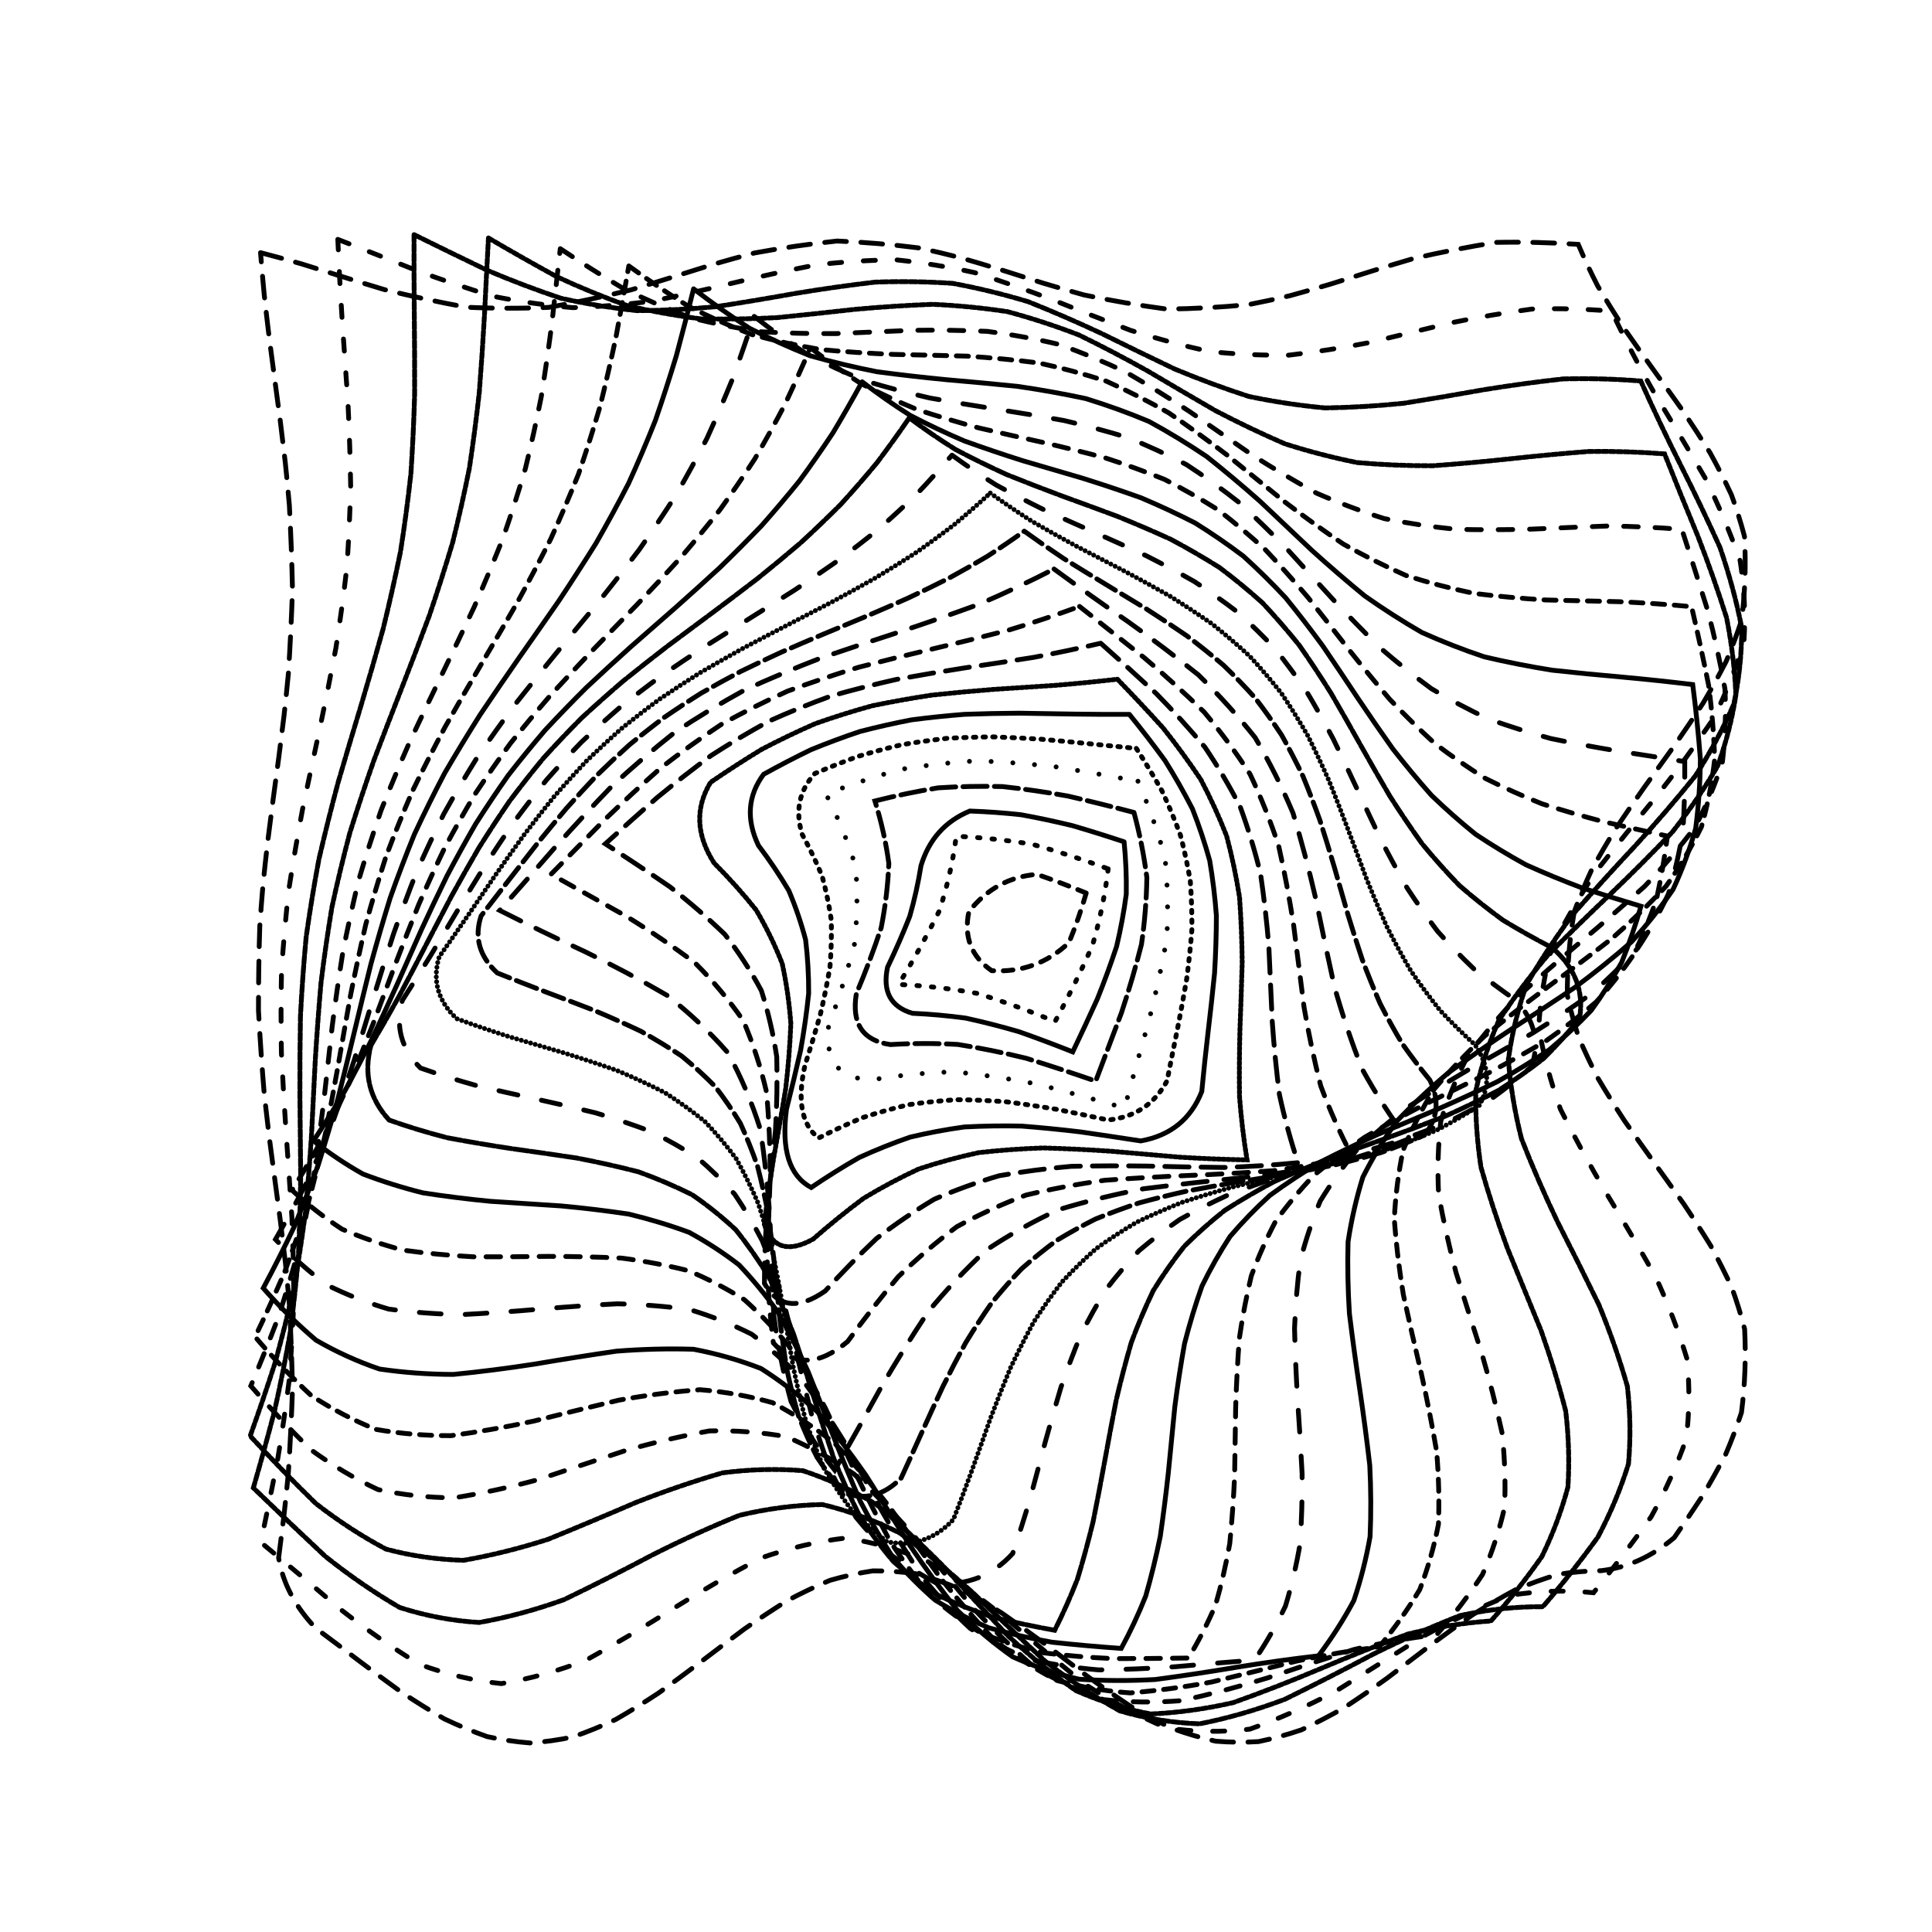 <svg xmlns="http://www.w3.org/2000/svg" viewBox="0 0 800 800"><defs><linearGradient x1="50%" y1="0%" x2="50%" y2="100%" id="a"><stop stop-color="hsl(162, 100%, 58%)" offset="0%"/><stop stop-color="hsl(270, 73%, 53%)" offset="100%"/></linearGradient></defs><g stroke-width="2" stroke="url(#a)" fill="none" stroke-linecap="round"><path d="M107.88 104.62q8.53 2.21 17.05 4.67 8.53 2.63 17.06 5.34 8.52 2.69 17.05 5.25 17.05 4.22 34.1 7.34 17.05.79 34.1.06 17.05-3.08 34.1-7.27 8.53-2.56 17.05-5.24 8.53-2.71 17.05-5.34 8.53-2.48 17.06-4.7 17.05-3.14 34.1-4.93 17.05.71 34.1 2.89 8.53 1.85 17.05 4.04 8.53 2.46 17.05 5.08 8.53 2.71 17.05 5.4 8.53 2.57 17.05 4.93 17.06 3.55 34.11 5.84 17.05-.19 34.1-1.87 8.52-1.65 17.05-3.67 8.53-2.33 17.05-4.88 8.53-2.68 17.05-5.38 8.53-2.65 17.05-5.13 17.05-3.93 34.11-6.68 17.05-.35 34.1.82 3.65 8.64 8.09 17.28 5.11 8.64 10.74 17.27 6.01 8.64 12.23 17.28 6.25 8.63 12.38 17.27 5.82 8.64 11.18 17.27 4.76 8.64 8.78 17.28 3.18 8.64 5.43 17.27.96 17.28-1.15 34.55-2.79 8.64-6.46 17.27-4.45 8.64-9.57 17.28-5.64 8.64-11.66 17.27-6.21 8.64-12.47 17.28-6.12 8.63-11.93 17.27-5.36 8.64-10.1 17.27-4.01 8.64-7.17 17.28-2.95 17.27-2.84 34.55 1.84 8.63 4.64 17.27 3.68 8.64 8.15 17.27 5.13 8.64 10.78 17.28 6.02 8.63 12.24 17.27 6.25 8.64 12.37 17.28 5.81 8.63 11.15 17.27 4.73 8.64 8.73 17.27 3.14 8.64 5.35 17.28.89 17.27-1.3 34.55-2.82 8.63-6.52 17.27-4.48 8.64-9.62 17.27-5.66 8.64-11.69 17.28-13.78 11.75-30.21 13.69-8.88.11-17.75 1.51-8.87 2.62-17.74 6.38-8.87 4.76-17.74 10.34-8.88 6.22-17.75 12.83-8.87 6.78-17.74 13.48-8.87 6.38-17.74 12.2-8.88 5.07-17.75 9.19-8.87 3.03-17.74 4.85-8.87.56-17.74-.17-8.88-2-17.75-5.18-8.87-4.25-17.74-9.43-8.87-5.92-17.74-12.35-8.88-6.73-17.75-13.5-8.87-6.57-17.74-12.71-8.87-5.49-17.75-10.12-8.87-3.61-17.74-6.07-8.87-1.23-17.74-1.17-8.87 1.34-17.75 3.92-8.87 3.71-17.74 8.43-8.87 5.56-17.74 11.75-8.87 6.6-17.75 13.38-8.87 6.71-17.74 13.1-8.87 5.86-17.74 10.96-8.87 4.16-17.75 7.23-8.87 1.88-17.74 2.49-8.87-.68-17.74-2.62-8.88-3.13-17.75-7.35-8.87-5.14-17.74-11.03-8.87-6.42-17.74-13.13-8.88-6.78-17.75-13.37-12.72-13.28-15.39-29.11 1.13-8.72 2.2-17.44.96-8.71 1.81-17.43 1.13-17.44 1.73-34.87-.35-17.44-1.27-34.87-.75-8.72-1.64-17.44-1.01-8.71-2.1-17.43-1.15-8.72-2.33-17.44-1.17-8.71-2.3-17.43-1.06-8.72-2.03-17.44-1.45-17.43-2.41-34.87-.02-17.43.54-34.87.59-8.71 1.35-17.43.89-8.72 1.9-17.44 1.09-8.71 2.24-17.43 1.18-8.72 2.35-17.44 1.13-8.71 2.19-17.43.97-8.72 1.81-17.44 1.12-17.43 1.7-34.87-.37-17.43-1.29-34.87-.76-8.71-1.66-17.43-1.01-8.72-2.1-17.44-1.15-8.71-2.33-17.43-1.17-8.72-2.3-17.44-1.06-8.71-2.02-17.43-.84-8.72-1.53-17.44" stroke-dasharray="9 6" opacity=".19"/><path d="M139.872 99.116q16.1 6.25 32.193 12.73 16.127 6 32.333 10.884 16.31 3.268 32.764 4.66 16.589-.542 33.297-2.76 16.796-3.476 33.627-7.58 16.837-4.044 33.62-7.33 16.69-1.95 33.244-2.143 16.429 1.731 32.726 5.329 16.188 5.133 32.306 11.274 16.083 6.489 32.2 12.62 16.19 5.133 32.486 8.73 16.43 1.732 32.984 1.538 16.689-1.95 33.472-5.235 16.837-4.044 33.668-8.148 16.796-3.476 33.505-5.704 16.588-.533 33.041.86 8.08 17.172 17.997 34.464 10.614 17.35 20.749 34.667 8.52 17.203 14.465 34.225 2.634 16.787 1.587 33.314-4.738 16.267-12.808 32.298-10.713 15.845-23.111 31.57-12.958 15.686-25.276 31.408-10.573 15.854-18.453 31.899-4.509 16.283-5.316 32.827 2.873 16.804 8.998 33.838 8.66 17.213 18.864 34.535 10.604 17.35 20.43 34.645 7.931 17.152 13.079 34.116 1.706 16.722-.319 33.18-5.645 16.203-14.483 32.18-11.261 15.806-23.91 31.514-17.168-1.754-34.664 1.11-17.782 6.935-35.777 16.872-18.101 11.443-36.193 22.746-17.953 9.489-35.688 15.755-17.438 2.047-34.548-.545-16.794-7.061-33.328-17.813-16.362-13.175-32.665-27.198-16.351-13.185-32.886-23.927-16.794-7.06-33.903-9.662-17.438 2.046-35.173 8.312-17.963 9.488-36.054 20.782-18.092 11.454-36.086 21.38-17.783 6.935-35.279 9.81-17.169-1.755-34.018-8.037-16.575-10.163-32.96-23.01-16.295-13.992-32.638-27.447 3.564-16.68 6.839-33.381 2.786-16.736 4.903-33.518 1.36-16.836 1.961-33.726-.117-16.94-.813-33.911-1.084-17.01-2.328-34.029-1.164-17.014-2.01-34.006-.325-16.955.037-33.862 1.11-16.853 2.987-33.643 2.587-16.75 5.722-33.46 3.494-16.685 7.128-33.36 3.514-16.684 6.679-33.393 2.626-16.747 4.554-33.532 1.16-16.85 1.562-33.754-.277-16.952-1.092-33.942-1.154-17.013-2.398-34.033-1.105-17-1.83-33.983" stroke-dasharray="5 9" opacity=".25"/><path d="M171.447 97.16q15.082 7.453 30.19 14.719 15.223 6.464 30.641 11.622 15.648 3.474 31.552 5.136 16.152-.081 32.523-1.635 16.501-2.546 33.063-5.518 16.53-2.744 32.953-4.664 16.222-.576 32.206.522 15.726 2.919 31.213 7.592 15.275 6.097 30.409 13.185 15.08 7.464 30.207 14.672 15.238 6.354 30.67 11.353 15.671 3.295 31.612 4.77 16.176-.248 32.555-1.933 16.512-2.615 33.085-5.595 16.522-2.684 32.918-4.488 16.2-.417 32.167.87 7.619 17.121 16.298 34.392 8.708 17.276 16.456 34.415 5.837 16.868 9.04 33.362.045 16.045-3.267 31.624-6.569 15.107-15.999 29.808-11.627 14.388-24.572 28.59-13.271 14.155-25.85 28.408-10.924 14.489-19.395 29.335-5.43 15.269-7.534 31.01 1.214 16.211 5.437 32.85 6.62 16.979 14.823 34.182 8.815 17.301 17.227 34.535 7.015 17.035 11.783 33.75 1.867 16.305.456 32.144-4.766 15.363-12.652 30.282-10.48 14.562-22.801 28.852-16.879-.134-34.328 3.682-17.902 7.003-36.086 16.057-18.285 9.706-36.457 18.61-17.852 6.718-35.245 10.137-16.827-.57-33.045-5.358-15.673-8.699-30.899-20.547-14.935-13.826-29.796-28.238-14.989-13.521-30.285-24.803-15.781-7.937-32.133-11.854-16.939.292-34.44 4.473-17.94 7.271-36.143 16.464-18.285 9.696-36.423 18.433-17.82 6.43-35.159 9.463-16.755-1.005-32.924-6.21-15.62-9.065-30.8-21.169-14.927-13.957-29.791-28.349 4.585-15.863 8.754-31.785 3.575-16.006 6.446-32.102 2.11-16.215 3.478-32.535.714-16.412.923-32.897-.12-16.52-.326-33.064-.058-16.522.23-32.995.843-16.394 2.357-32.683 2.268-16.192 5.29-32.277 3.713-15.987 7.981-31.895 4.635-15.856 9.437-31.678 4.723-15.843 9.15-31.729 3.922-15.957 7.21-32.004 2.534-16.144 4.318-32.405 1.07-16.362 1.537-32.81.04-16.508-.138-33.037-.177-16.539-.107-33.043" stroke-dasharray="3 1" opacity=".21"/><path d="M202.256 98.542q14.048 8.264 28.202 15.988 14.386 6.69 29.079 11.952 15.04 3.598 30.45 5.516 15.743.374 31.738-.477 16.169-1.611 32.374-3.44 16.14-1.474 32.09-2.068 15.657.723 30.983 3.033 14.96 4.02 29.563 9.652 14.325 6.973 28.449 14.885 14.027 8.31 28.1 16.457 14.225 7.442 28.694 13.7 14.804 4.744 29.961 7.794 15.524 1.39 31.361 1.324 16.06-1.154 32.258-2.902 16.203-1.767 32.284-3.019 15.866-.203 31.428 1.011 6.714 17.03 13.812 34.131 6.597 17.004 11.864 33.723 3.214 16.277 3.84 31.989-2.311 15.091-7.613 29.54-8.125 13.833-18.658 27.158-12.302 12.946-25.61 25.665-13.445 12.7-26.158 25.558-11.178 13.187-20.125 26.843-6.25 14.245-9.528 29.128-.294 15.514 2.138 31.624 4.68 16.593 10.937 33.513 7.027 17.097 13.966 34.175 5.971 16.87 10.204 33.355 1.865 15.988.914 31.372-3.931 14.733-10.807 28.843-9.496 13.549-21.075 26.65-16.819 1.113-34.306 5.387-17.982 6.58-36.219 14.345-18.222 7.696-36.16 14.071-17.422 3.971-34.15 4.705-15.93-2.97-31.058-9.687-14.4-10.098-28.239-22.817-13.497-14.303-26.918-28.968-13.615-13.755-27.673-25.447-14.701-8.7-30.173-13.813-16.284-1.329-33.33.892-17.672 5.134-35.766 12.233-18.26 7.872-36.418 15.274-17.796 5.711-35.008 8.704-16.475-.439-32.142-4.642-14.88-7.87-29.076-18.917-13.702-13.354-27.143-27.92 5.38-15.006 10.252-30.12 4.22-15.264 7.722-30.672 2.762-15.577 4.838-31.292 1.481-15.852 2.54-31.785.815-15.985 1.612-31.984.99-15.948 2.364-31.823 1.929-15.746 4.533-31.347 3.339-15.454 7.409-30.74 4.737-15.153 10.02-30.179 5.666-14.954 11.505-29.86 5.81-14.912 11.38-29.887 5.125-15.06 9.657-30.257 3.836-15.336 6.94-30.84 2.369-15.651 4.102-31.44 1.237-15.904 2.14-31.87.777-16.004 1.65-31.977" stroke-dasharray="2 1" opacity=".74"/><path d="M231.99 102.973q13.04 8.714 26.327 16.614 13.621 6.706 27.663 11.962 14.499 3.68 29.437 5.844 15.317.857 30.917.734 15.754-.651 31.522-1.35 15.634-.239 31.013.438 15.002 1.942 29.57 5.383 14.114 5.006 27.797 11.501 13.324 7.734 26.392 16.351 12.948 9.031 25.919 17.985 13.147 8.38 26.574 15.758 13.817 6.034 28.073 10.55 14.713 2.942 29.84 4.452 15.467.338 31.157-.092 15.779-.738 31.502-1.284 15.532.15 30.737 1.39 5.42 16.792 10.678 33.537 4.352 16.493 7.15 32.525.714 15.429-1.04 30.142-4.386 13.95-11.404 27.138-9.4 12.498-20.768 24.425-12.784 11.528-26.285 22.837-13.491 11.312-26.243 22.838-11.32 11.941-20.663 24.456-6.94 13.21-11.26 27.18-1.69 14.742-.908 30.19 2.847 16.046 7.24 32.54 5.266 16.748 10.687 33.54 4.835 16.622 8.38 32.881 1.665 15.704 1.015 30.738-3.243 14.281-9.137 27.795-8.41 12.784-18.992 24.94-16.824 1.902-34.337 6.145-17.924 5.697-35.985 11.833-17.86 5.475-35.253 9.306-16.657 1.326-32.421-.43-14.805-5.103-28.654-13.468-13.03-11.23-25.429-24.6-12.05-14.61-24.042-29.381-12.26-13.881-25.058-25.877-13.575-9.348-28.061-15.513-15.47-2.807-31.857-2.412-17.175 3.113-34.925 8.173-18.021 6.032-36.03 11.986-17.667 4.812-34.74 7.538-16.251-.076-31.568-3.41-14.337-6.685-27.78-16.483-12.694-12.352-24.885-26.441 5.98-14.134 11.387-28.445 4.725-14.508 8.748-29.22 3.332-14.911 6.04-30.004 2.208-15.238 4.08-30.572 1.706-15.373 3.453-30.744 1.977-15.304 4.378-30.486 2.947-15.023 6.548-29.857 4.312-14.628 9.325-29.053 5.656-14.238 11.838-28.314 6.568-13.974 13.33-27.892 6.76-13.918 13.339-27.89 6.194-14.082 11.86-28.318 5.032-14.419 9.36-29.032 3.63-14.825 6.596-29.843 2.41-15.179 4.397-30.48 1.757-15.369 3.456-30.754" stroke-dasharray="6 7" opacity=".74"/><path d="M260.378 110.119q12.123 8.84 24.616 16.675 12.952 6.588 26.422 11.768 13.994 3.753 28.463 6.189 14.872 1.37 30.017 1.997 15.262.31 30.486.721 15.014.954 29.703 2.82 14.243 3.078 27.98 7.535 13.203 5.902 25.914 13.147 12.283 8.376 24.275 17.573 11.833 9.628 23.673 19.237 12.003 9.169 24.312 17.502 12.722 7.184 25.954 13.012 13.76 4.391 28.027 7.403 14.706 1.82 29.735 2.735 15.23.394 30.49.712 15.133.656 29.991 2.063 3.828 16.358 7.063 32.498 2.073 15.712 2.496 30.807-1.606 14.358-5.475 27.884-6.186 12.674-14.612 24.512-10.4 11.123-22.387 21.662-13.066 10.143-26.616 20.096-13.423 10.011-26.113 20.291-11.386 10.76-21.023 22.154-7.528 12.18-12.776 25.198-2.921 13.875-3.652 28.545 1.144 15.37 3.76 31.282 3.555 16.258 7.451 32.63 3.602 16.275 6.331 32.228 1.303 15.43.75 30.165-2.713 13.95-7.746 27.049-7.331 12.252-16.78 23.714-16.813 2.168-34.208 5.89-17.654 4.427-35.234 8.678-17.198 3.188-33.7 4.51-15.61-1.129-30.17-5.111-13.467-6.926-25.914-16.653-11.574-12.1-22.506-25.915-10.603-14.738-21.19-29.49-10.918-13.884-22.457-26.079-12.393-9.845-25.814-16.924-14.502-4.11-30.06-5.381-16.477 1.226-33.635 4.332-17.579 4.22-35.24 8.665-17.403 3.773-34.26 6.031-16.032.047-31.083-2.603-13.966-5.597-26.856-14.09-11.947-11.087-23.14-24.22 6.398-13.277 12.19-26.788 5.121-13.747 9.57-27.752 3.828-14.224 7.123-28.654 2.879-14.572 5.508-29.247 2.54-14.696 5.188-29.364 2.907-14.562 6.24-28.978 3.883-14.203 8.398-28.183 5.178-13.727 11.026-27.217 6.445-13.26 13.41-26.34 7.327-12.935 14.874-25.8 7.58-12.843 15.024-25.747 7.13-13.008 13.804-26.194 6.098-13.388 11.561-27.02 4.784-13.872 8.915-27.994 3.545-14.327 6.615-28.84 2.728-14.627 5.292-29.326" stroke-dasharray="5 4" opacity=".19"/><path d="M287.206 119.6q11.32 8.693 23.122 16.31 12.366 6.369 25.31 11.452 13.512 3.824 27.507 6.572 14.383 1.914 28.986 3.313 14.669 1.253 29.231 2.743 14.3 2.073 28.192 5.05 13.388 4.097 26.201 9.472 12.235 6.66 23.919 14.542 11.224 8.903 22.108 18.563 10.704 10.084 21.374 20.218 10.822 9.797 21.947 18.919 11.561 8.155 23.652 15.134 12.67 5.694 25.914 10.11 13.778 3.233 27.987 5.507 14.513 1.6 29.173 2.87 14.641 1.34 29.089 3.085 2.018 15.66 3.171 30.929-.142 14.686-1.944 28.625-3.676 13.085-9.371 25.27-7.683 11.292-17.236 21.742-11.139 9.735-23.518 18.911-13.159 8.815-26.632 17.499-13.254 8.783-25.797 17.885-11.376 9.629-21.211 19.951-8.017 11.13-14.05 23.164-4.026 12.938-6.129 26.742-.406 14.567.559 29.741 1.91 15.61 4.293 31.434 2.338 15.803 4.138 31.364.77 15.097.13 29.549-2.395 13.672-6.722 26.474-6.343 11.895-14.655 22.903-16.67 1.925-33.71 4.694-17.088 2.878-33.897 5.114-16.194.89-31.529-.126-14.293-3.354-27.432-9.247-11.989-8.447-22.936-19.233-10.076-12.696-19.553-26.746-9.173-14.702-18.39-29.304-9.6-13.776-19.87-26.043-11.184-10.234-23.465-18.056-13.426-5.256-27.986-7.995-15.582-.49-31.952.792-16.903 2.468-34.017 5.378-16.977 2.632-33.499 4.251-15.78-.053-30.585-2.244-13.698-4.677-26.229-11.92-11.422-9.705-21.889-21.557 6.652-12.436 12.688-25.16 5.407-13.006 10.212-26.284 4.263-13.511 8.083-27.233 3.51-13.86 6.838-27.804 3.324-13.933 6.788-27.815 3.766-13.746 7.96-27.299 4.71-13.31 10.025-26.358 5.945-12.764 12.501-25.254 7.117-12.226 14.721-24.244 7.96-11.857 16.148-23.612 8.248-11.717 16.408-23.484 7.906-11.882 15.437-23.932 7.026-12.267 13.481-24.802 5.836-12.814 11.042-25.911 4.618-13.35 8.73-26.94 3.702-13.776 7.14-27.67" stroke-dasharray="9 0" opacity=".23"/><path d="M312.302 131.015q10.65 8.364 21.872 15.639 11.843 6.122 24.306 11.112 13.013 3.947 26.491 7.03 13.809 2.49 27.78 4.657 13.97 2.168 27.765 4.662 13.472 3.114 26.472 7.087 12.44 5.013 24.273 11.174 11.203 7.31 21.829 15.696 10.137 9.314 19.895 19.31 9.541 10.403 19.034 20.892 9.62 10.275 19.517 20.016 10.327 8.94 21.198 16.89 11.46 6.834 23.55 12.498 12.695 4.559 25.902 8.144 13.62 2.82 27.51 5.137 13.998 2.137 27.921 4.393.133 14.697-.76 28.831-2.227 13.427-6.022 26.011-5.473 11.67-12.685 22.416-8.871 9.842-19.245 18.887-11.628 8.358-24.185 16.228-13.121 7.567-26.387 15.044-12.998 7.633-25.313 15.622-11.289 8.552-21.248 17.82-8.388 10.102-15.098 21.117-4.961 11.945-8.272 24.79-1.809 13.641-2.363 27.969.362 14.82 1.292 29.935 1.057 15.194 1.846 30.233.115 14.687-.813 28.802-2.263 13.409-6.093 25.974-5.525 11.642-12.781 22.364-16.265 1.253-32.672 2.748-16.212 1.135-31.904 1.323-14.915-1.28-28.825-4.425-12.759-5.263-24.333-12.75-10.418-9.637-19.804-21.17-8.58-13.053-16.61-27.127-7.79-14.502-15.682-28.831-8.31-13.555-17.335-25.78-9.955-10.477-21.031-18.89-12.266-6.2-25.698-10.213-14.512-2.028-29.91-2.408-16.028.813-32.392 2.229-16.373 1.434-32.411 2.264-15.421-.336-29.961-2.31-13.466-3.952-25.765-10.092-11.11-8.35-21.102-18.756 6.756-11.65 12.935-23.599 5.615-12.252 10.715-24.792 4.637-12.778 8.94-25.736 4.079-13.09 8.056-26.224 4.03-13.105 8.235-26.115 4.528-12.848 9.465-25.465 5.439-12.347 11.446-24.4 6.566-11.74 13.705-23.172 7.667-11.148 15.77-22.073 8.45-10.727 17.13-21.33 8.764-10.57 17.487-21.15 8.53-10.683 16.743-21.538 7.804-11.085 15.101-22.433 6.742-11.645 12.917-23.608 5.597-12.261 10.675-24.802 4.637-12.778 8.927-25.755" stroke-dasharray="9 10" opacity=".76"/><path d="M335.583 143.975q10.085 7.907 20.812 14.8 11.368 5.879 23.34 10.802 12.497 4.096 25.389 7.566 13.148 3.065 26.393 5.977 13.164 3.04 26.083 6.468 12.528 4.045 24.549 8.892 11.416 5.803 22.196 12.611 10.139 7.823 19.678 16.592 9.021 9.588 17.658 19.785 8.384 10.594 16.694 21.307 8.396 10.577 17.048 20.749 9.053 9.538 18.62 18.265 10.176 7.763 20.988 14.52 11.459 5.735 23.506 10.54 12.563 4.009 25.503 7.403 13.17 3.03 26.41 5.952-1.743 13.452-4.55 26.231-4.091 11.967-9.591 23.054-6.957 10.154-15.358 19.393-9.745 8.39-20.679 16.04-11.883 7.036-24.442 13.645-12.923 6.38-25.876 12.751-12.653 6.55-24.688 13.491-11.123 7.518-21.118 15.761-8.664 9.074-15.9 19.051-5.764 10.908-10.11 22.714-3.048 12.638-4.968 25.978-1.041 13.896-1.499 28.161-.193 14.445-.448 28.839-.652 14.142-2.005 27.84-2.34 13.088-5.874 25.407-4.902 11.453-11.242 21.997-15.57.22-31.016.245-15.009-.667-29.316-2.442-13.373-3.254-25.64-8.234-11.09-6.862-20.997-15.592-8.801-10.478-16.64-22.478-7.092-13.161-13.728-27.063-6.47-14.163-13.084-28.098-7.069-13.217-14.851-25.288-8.742-10.572-18.58-19.411-11.03-6.955-23.243-12.042-13.305-3.341-27.56-5.2-14.98-.71-30.406-.719-15.57.22-30.974.178-14.92-.79-29.11-2.75-13.227-3.481-25.349-8.712-10.928-7.116-20.667-16.093 6.759-10.87 13.002-22.067 5.754-11.507 11.084-23.281 4.97-11.99 9.693-24.149 4.579-12.25 9.14-24.51 4.647-12.207 9.513-24.275 5.179-11.87 10.755-23.49 6.049-11.32 12.605-22.318 7.08-10.667 14.667-21.014 8.06-10.047 16.535-19.832 8.796-9.582 17.81-19.025 9.126-9.373 18.243-18.752 8.981-9.464 17.726-19.078 8.399-9.833 16.375-19.934 7.494-10.405 14.472-21.137 6.464-11.057 12.411-22.44 5.5-11.668 10.611-23.58" stroke-dasharray="6 5" opacity=".43"/><path d="M356.992 158.095q9.628 7.399 19.908 13.912 10.909 5.659 22.37 10.569 11.91 4.298 24.135 8.17 12.397 3.637 24.805 7.259 12.24 3.833 24.181 8.091 11.502 4.854 22.458 10.449 10.34 6.432 20.021 13.758 9.042 8.196 17.472 17.221 7.915 9.726 15.427 20 7.239 10.644 14.377 21.425 7.186 10.716 14.585 21.143 7.755 9.943 15.996 19.226 8.808 8.496 18.264 16.128 10.108 6.746 20.851 12.631 11.324 5.096 23.122 9.547 12.16 3.96 24.527 7.638-3.477 11.993-7.994 23.222-5.676 10.375-12.568 19.854-8.107 8.585-17.381 16.324-10.322 6.954-21.547 13.244-11.917 5.78-24.31 11.21-12.593 5.283-25.146 10.595-12.231 5.55-23.912 11.515-10.895 6.534-20.823 13.778-8.832 8.051-16.465 16.985-6.417 9.83-11.634 20.543-4.097 11.537-7.218 23.805-2.31 12.853-4.024 26.145-1.375 13.54-2.67 27.14-1.464 13.476-3.371 26.626-2.576 12.657-6.027 24.682-4.484 11.253-10.128 21.651-14.525-1.033-28.678-2.573-13.518-2.401-26.176-5.971-11.638-4.955-22.145-11.447-9.338-8.08-17.544-17.697-7.182-11.024-13.503-23.203-5.68-13.048-10.987-26.603-5.212-13.684-10.62-27.103-5.876-12.782-12.475-24.581-7.524-10.544-16.121-19.63-9.748-7.523-20.657-13.468-12.026-4.446-25.01-7.572-13.767-2.064-28.08-3.386-14.59-.945-29.17-1.905-14.276-1.37-27.99-3.507-12.907-3.231-24.83-7.8-10.815-6.073-20.467-13.726 6.678-10.134 12.921-20.588 5.849-10.744 11.367-21.732 5.253-11.183 10.338-22.476 5.02-11.356 10.07-22.687 5.19-11.23 10.603-22.295 5.72-10.84 11.81-21.406 6.525-10.247 13.503-20.147 7.443-9.57 15.353-18.797 8.321-8.925 17.02-17.57 8.99-8.433 18.197-16.705 9.321-8.176 18.665-16.347 9.271-8.225 18.357-16.586 8.82-8.557 17.294-17.369 8.072-9.108 15.694-18.534 7.17-9.772 13.864-19.894 6.259-10.442 12.116-21.18" stroke-dasharray="4 0" opacity=".95"/><path d="M376.517 173.025q9.23 6.898 19.084 13.064 10.417 5.504 21.313 10.444 11.247 4.53 22.713 8.8 11.545 4.178 23.005 8.456 11.24 4.537 22.117 9.5 10.398 5.527 20.231 11.716 9.212 6.92 17.769 14.61 7.921 8.435 15.247 17.572 6.813 9.738 13.211 19.963 6.127 10.545 12.11 21.258 5.997 10.698 12.162 21.197 6.463 10.135 13.367 19.767 7.435 9.007 15.473 17.305 8.68 7.545 18.008 14.328 9.944 6.06 20.445 11.465 14.098 12.287 11.292 29.255-6.939 8.709-14.877 16.555-8.927 7.018-18.746 13.263-10.618 5.579-21.898 10.594-11.761 4.592-23.826 8.94-12.163 4.263-24.214 8.61-11.745 4.619-22.996 9.646-10.594 5.598-20.39 11.877-8.882 7.042-16.789 14.928-6.9 8.742-12.806 18.318-4.974 10.382-9.09 21.481-3.406 11.717-6.256 23.907-2.455 12.512-4.741 25.181-2.302 12.657-4.818 25.117-2.941 12.112-6.462 23.718-4.282 10.97-9.432 21.203-13.152-2.382-25.727-5.442-11.792-3.982-22.637-9.075-9.782-6.343-18.455-13.987-7.566-8.947-14.087-19.106-5.614-11.239-10.49-23.346-4.351-12.724-8.417-25.783-4.046-13.082-8.319-25.898-4.759-12.244-10.225-23.658-6.347-10.379-13.711-19.561-8.46-7.896-18.035-14.482-10.65-5.322-22.273-9.502-12.446-3.212-25.507-5.701-13.45-2.032-27.037-3.904-13.457-2.025-26.538-4.49-12.465-3.19-24.113-7.325-12.225-13.254-7.553-30.932 5.9-9.974 11.552-20.147 5.476-10.323 10.868-20.716 5.385-10.4 10.844-20.75 5.613-10.206 11.455-20.217 6.138-9.759 12.62-19.226 6.868-9.15 14.141-17.943 7.677-8.45 15.75-16.561 8.453-7.789 17.227-15.305 9.046-7.297 18.292-14.41 9.375-7.005 18.788-13.977 9.375-7.004 18.635-14.119 9.055-7.276 17.836-14.786 8.461-7.782 16.557-15.874 7.698-8.444 14.98-17.23 6.884-9.124 13.373-18.585" stroke-dasharray="6 1" opacity=".16"/><path d="M394.199 188.466q8.845 6.448 18.244 12.331 9.875 5.398 20.114 10.425 10.498 4.776 21.109 9.425 10.589 4.67 21.017 9.503 10.14 5.127 19.883 10.66 9.237 6.048 17.908 12.674 8.055 7.255 15.48 15.166 6.807 8.525 13.042 17.636 5.73 9.624 11.053 19.663 5.044 10.325 9.92 20.82 4.855 10.518 9.836 20.92 5.219 10.146 10.802 19.921 6.059 9.29 12.664 18.022 7.214 8.11 15.059 15.58 8.467 6.832 17.523 13.066 11.473 12.623 6.32 27.375-7.858 7.014-16.509 13.25-9.408 5.495-19.487 10.345-10.65 4.277-21.764 8.098-11.435 3.52-23.035 6.865-11.614 3.331-23.107 6.795-11.193 3.744-21.957 7.908-10.215 4.704-19.786 10.051-8.823 6.069-16.867 12.9-7.23 7.645-13.653 16.066-5.646 9.185-10.584 19.076-4.31 10.494-8.113 21.485-3.41 11.375-6.599 22.983-3.082 11.697-6.242 23.318-3.382 11.418-7.128 22.465-12.41 13.713-31.353 12.42-9.903-5.313-18.825-11.625-7.886-7.37-14.729-15.802-5.841-9.454-10.765-19.844-4.147-11.181-7.685-22.984-3.125-12.224-6.061-24.641-2.97-12.382-6.208-24.492-3.72-11.617-8.105-22.556-5.218-10.09-11.382-19.215-7.192-8.076-15.428-15.088-9.252-5.977-19.455-10.983-11.037-4.156-22.732-7.64-12.177-2.993-24.614-5.722-12.472-2.692-24.748-5.584-11.863-3.314-23.117-7.249-12.053-11.918-7.508-28.064 5.907-9.165 11.657-18.485 5.657-9.425 11.278-18.87 5.657-9.412 11.428-18.724 5.936-9.138 12.085-18.066 6.436-8.662 13.164-17.022 7.07-8.025 14.498-15.713 7.778-7.331 15.89-14.334 8.442-6.694 17.162-13.1 8.956-6.177 18.111-12.171 9.27-5.868 18.597-11.68 9.327-5.826 18.575-11.715 9.106-6.029 18.019-12.261 8.663-6.463 17.026-13.22 8.049-7.08 15.74-14.495 7.343-7.758 14.342-15.867" stroke-dasharray="8 10" opacity=".82"/><path d="M410.053 204.168q8.436 6.074 17.322 11.737 9.253 5.351 18.752 10.484 9.635 5 19.292 9.993 9.537 5.085 18.865 10.37 8.982 5.59 17.54 11.545 8.054 6.412 15.54 13.314 6.894 7.44 13.196 15.403 5.704 8.479 10.876 17.443 4.693 9.375 8.997 19.108 4.01 9.991 7.843 20.128 3.78 10.197 7.62 20.327 4.025 9.979 8.359 19.685 4.723 9.348 9.932 18.28 5.75 8.44 12.09 16.37 6.938 7.399 14.469 14.261 8.809 12.756 1.731 25.233-8.431 5.381-17.466 10.081-9.578 4.086-19.64 7.625-10.446 3.091-21.204 5.845-10.944 2.543-21.974 4.99-10.99 2.49-21.835 5.147-10.586 2.947-20.8 6.3-9.777 3.862-19.023 8.322-8.67 5.112-16.718 10.927-7.397 6.55-14.158 13.818-6.124 7.972-11.672 16.61-5.024 9.23-9.604 18.962-4.21 10.15-8.166 20.585-3.805 10.608-7.57 21.26-3.843 10.548-7.88 20.894-11.513 12.37-27.52 9.179-7.938-6.341-14.919-13.517-6.022-8.038-11.115-16.899-4.217-9.635-7.655-19.96-2.81-10.883-5.133-22.181-2.03-11.572-3.957-23.236-2.016-11.585-4.316-22.918-2.765-10.922-6.151-21.28-4.158-9.688-9.176-18.614-5.961-8.092-12.881-15.335-7.864-6.407-16.626-12.005-9.578-4.89-19.838-9.176-10.805-3.803-21.963-7.294-11.33-3.338-22.63-6.689-11.091-3.55-21.77-7.466-11.697-10.933-7.26-25.64 5.884-8.348 11.682-16.78 5.765-8.483 11.543-16.952 5.852-8.386 11.83-16.63 6.128-8.057 12.47-15.889 6.594-7.547 13.446-14.802 7.15-6.919 14.586-13.501 7.74-6.252 15.773-12.175 8.297-5.623 16.84-10.97 8.74-5.107 17.654-10.034 9.034-4.792 18.14-9.502 9.12-4.694 18.191-9.427 8.994-4.837 17.848-9.832 8.675-5.196 17.125-10.647 8.19-5.729 16.11-11.779 7.628-6.38 14.958-13.096" stroke-dasharray="0 2" opacity=".78"/><path d="M424.126 219.939q7.962 5.765 16.241 11.288 8.52 5.325 17.18 10.555 8.684 5.212 17.296 10.479 8.424 5.398 16.584 11.012 7.788 5.9 15.138 12.133 6.853 6.604 13.172 13.629 5.756 7.457 10.956 15.34 4.647 8.295 8.807 16.975 3.709 9.027 7.052 18.334 3.044 9.524 5.91 19.196 2.78 9.74 5.57 19.458 2.923 9.63 6.076 19.082 3.47 9.21 7.347 18.095 4.343 8.54 9.202 16.685 5.415 7.719 11.386 14.998 6.198 12.65-2.336 22.886-8.667 3.848-17.769 7.148-9.477 2.793-19.276 5.165-10.055 2.04-20.286 3.848-10.335 1.674-20.69 3.339-10.286 1.737-20.426 3.666-9.909 2.23-19.532 4.832-9.265 3.085-18.115 6.695-8.4 4.198-16.313 9.03-7.414 5.484-14.337 11.624-6.428 6.768-12.382 14.156-5.534 7.936-10.684 16.37-4.828 8.857-9.409 18.052-4.402 9.412-8.7 18.958-4.28 9.57-8.634 19.045-10.69 10.906-23.722 6.155-5.983-7.03-11.107-14.733-4.27-8.345-7.737-17.304-2.738-9.52-4.856-19.514-1.619-10.377-2.888-21.022-1.079-10.791-2.118-21.613-1.175-10.718-2.65-21.205-1.905-10.158-4.402-19.874-3.174-9.185-7.118-17.78-4.793-7.943-10.443-15.229-6.515-6.623-13.855-12.613-8.118-5.394-16.91-10.27-9.356-4.445-19.148-8.555-10.062-3.903-20.244-7.715-10.14-3.856-20.058-7.869-11.072-10.249-6.692-23.6 5.83-7.483 11.625-15.013 5.806-7.514 11.663-14.979 5.94-7.34 12.008-14.512 6.22-6.975 12.629-13.704 6.615-6.459 13.462-12.616 7.098-5.846 14.432-11.368 7.577-5.205 15.391-10.1 8.04-4.602 16.28-8.942 8.417-4.11 16.981-8.044 8.667-3.784 17.412-7.466l17.54-7.299q8.714-3.72 17.338-7.56 8.516-3.998 16.86-8.203 8.154-4.45 16.102-9.172 7.723-5.014 15.197-10.354" stroke-dasharray="9 3" opacity=".69"/><path d="M436.452 235.622q14.932 10.943 30.34 21.572 15.148 10.8 29.38 22.206 12.723 12.39 23.566 26.032 8.816 14.982 15.678 31.254 5.244 17.341 9.395 35.404 3.734 18.338 7.743 36.494 4.968 17.523 11.456 34.043 8.39 15.263 18.824 29.176-16.212 6.464-33.702 10.991-18.469 3.029-37.54 5.162-19.215 1.916-38.113 4.293-18.168 3.502-35.229 8.68-15.69 7.234-29.891 16.744-12.713 11.762-24.067 25.564-10.287 15.434-19.864 31.945-9.293 16.922-18.777 33.574-10.576-13.22-18.111-28.46-4.707-17.108-7.136-35.721-.996-19.547-1.564-39.388-1.22-19.412-4.057-37.755-5.252-16.736-13.422-31.557-11.207-12.816-25.221-23.766-16.256-9.481-33.906-18.042-18.008-8.325-35.318-17.098 11.553-13.046 23.027-26.231 11.61-12.977 23.597-25.386 12.542-11.566 25.79-22.065 14.02-9.33 28.821-17.475 15.513-7.068 31.593-13.277 16.471-5.617 33.103-10.992 16.554-5.491 32.805-11.441 15.733-6.735 30.8-14.48" stroke-dasharray="10 7" opacity=".52"/><path d="M447.017 251.115q13.391 10.647 26.84 21.274 12.908 10.93 24.75 22.452 10.372 12.36 18.998 25.692 6.793 14.377 11.855 29.717 3.622 16.164 6.21 32.899 2.114 17.013 4.316 33.977 2.858 16.583 6.897 32.51 5.595 15.042 12.97 29.09-15.897 3.747-32.615 6.039-17.302 1.255-34.913 1.962-17.602.724-34.894 1.996-16.69 2.322-32.558 6.122-14.872 5.567-28.645 13.087-12.673 9.47-24.32 20.762-10.777 12.834-20.917 26.8-18.091 15.153-30.76.574-2.114-16.382-2.524-33.712.543-17.88 1.23-35.828-.023-17.56-1.523-34.277-3.595-15.547-9.677-29.682-8.727-12.656-19.975-23.88-13.38-10.034-28.287-19.196-15.687-8.734-31.3-17.498 11.162-11.397 22.359-22.734 11.39-10.974 23.14-21.326 12.233-9.499 25.03-17.995 13.398-7.411 27.408-13.756 14.56-5.369 29.575-9.927 15.345-3.975 30.853-7.64 15.522-3.661 30.872-7.627 15.03-4.532 29.605-9.875" stroke-dasharray="6 5" opacity=".25"/><path d="M455.782 266.349q11.632 10.345 22.988 20.832 10.62 10.824 20.132 22.185 8.107 12.015 14.665 24.776 4.945 13.515 8.403 27.745 2.18 14.825 3.433 30.1.734 15.51 1.408 31.06 1.078 15.348 2.99 30.31 3.11 14.384 7.68 28.088-15.074 1.49-30.624 1.977-15.858-.164-31.832-.572-15.893-.236-31.51.107-15.161 1.31-29.726 3.875-13.858 4.056-26.94 9.748-12.313 7.34-23.871 16.25-10.894 10.31-21.262 21.73-16.748 11.757-25.176-3.128.007-15.231 1.171-31.01 1.73-16.058 3.381-32.068.925-15.677.544-30.724-2.148-14.22-6.379-27.443-6.476-12.168-15.126-23.296-10.596-10.216-22.743-19.686-13.159-8.99-26.728-17.797 10.684-9.701 21.476-19.177 11.01-9.014 22.32-17.373 11.704-7.55 23.84-14.189 12.595-5.67 25.64-10.393 13.45-3.84 27.262-6.946 14.072-2.553 28.303-4.772 14.287-2.101 28.5-4.357 14.026-2.63 27.781-5.852" stroke-dasharray="10 5" opacity=".9"/><path d="M462.699 281.258q9.697 9.966 18.882 20.133 8.356 10.49 15.637 21.388 6.017 11.403 10.684 23.333 3.316 12.456 5.365 25.408.955 13.367 1.095 27.064-.383 13.9-.933 27.866-.354 13.89-.181 27.562 1.015 13.355 3.129 26.281-13.84-.256-27.933-1.132-14.215-1.215-28.453-2.463-14.126-.96-28.02-1.356-13.577.447-26.743 1.946-12.677 2.726-24.846 6.778-11.633 5.399-22.763 12.115-10.657 7.927-20.898 16.894-15.305 8.56-20.23-5.984 1.588-13.78 3.907-27.836 2.56-14.149 4.904-28.224 1.638-13.79 2.168-27.146-.945-12.792-3.582-24.913-4.464-11.408-10.756-22.112-7.994-10.03-17.44-19.493-11.14-17.401-1.47-33.413 10.441-7.134 21.13-13.635 10.978-5.756 22.277-10.691 11.622-4.107 23.555-7.39 12.237-2.532 24.728-4.413 12.695-1.358 25.528-2.363 12.898-.837 25.79-1.692 12.81-1.06 25.469-2.512" stroke-dasharray="1 1" opacity=".23"/><path d="M467.652 295.801q7.657 9.432 14.697 19.065 6.208 9.893 11.42 20.084 4.137 10.537 7.147 21.425 1.9 11.222 2.761 22.778-.03 11.822-.763 23.874-1.23 12.206-2.691 24.474-1.44 12.272-2.594 24.454-6.728 17.153-25.267 20.48-12.474-1.922-24.912-3.729-12.334-1.472-24.495-2.423-11.954-.25-23.638.368-11.386 1.573-22.434 4.204-10.727 3.693-21.121 8.455-10.083 5.765-19.877 12.425-13.511-7.243-10.23-32.382 3.083-12.239 5.85-24.389 2.135-11.954 3.347-23.61.045-11.303-1.267-22.185-2.74-10.426-6.965-20.402-5.643-9.523-12.56-18.661-7.7-16.204 2.138-29.486 9.69-5.381 19.575-10.163 10.085-4.143 20.38-7.576 10.52-2.739 21.253-4.8 10.919-1.428 22.022-2.295 11.246-.409 22.59-.471 11.421.154 22.863.375 11.415.167 22.771.111" stroke-dasharray="10 0" opacity=".08"/><path d="M470.53 309.902q5.627 8.723 10.622 17.595 4.225 9.052 7.624 18.3 2.5 9.448 4.107 19.117.731 9.875.655 19.94-.788 10.233-2.17 20.605-1.809 10.473-3.88 21.007-2.163 10.546-4.226 21.078-7.782 14.518-24.464 16.225-10.684-2.315-21.31-4.427-10.56-1.79-21.006-3.133-10.308-.76-20.47-.854-9.978.642-19.78 2.075-9.598 2.258-19.004 5.334-9.23 3.867-18.276 8.471-10.577-8.277-5.646-30.066 3.303-10.372 6.274-20.666 2.419-10.154 4.095-20.143.781-9.78.552-19.31-1.34-9.28-3.81-18.293-3.598-8.739-8.248-17.24-4.51-14.626 5.262-25.226 8.79-3.773 17.708-7.042 9.039-2.713 18.218-4.872 9.303-1.593 18.743-2.643 9.552-.532 19.222-.609 9.753.325 19.578.951 9.892.868 19.801 1.855 9.928 1.023 19.828 1.97" stroke-dasharray="1 3" opacity=".13"/><path d="M471.202 323.482q6.858 15.695 11.216 31.785 1.646 16.54.705 33.499-3.094 17.297-7.638 34.839-5.106 17.633-9.84 35.196-17.838-5.124-35.598-9.764-17.572-3.475-34.86-5.204-16.94.424-33.51 3.2-20.859.186-18.609-21.948 6.23-17.076 10.702-33.877 1.845-16.375.534-32.23-4.61-15.33-12.281-30.164 15.306-5.883 30.862-10.226 15.822-2.634 31.933-3.551 16.355.653 32.923 2.559 16.707 2.764 33.461 5.886" stroke-dasharray="0 9" opacity=".61"/><path d="M469.543 336.418q3.621 13.408 5.348 26.978-.204 13.744-2.232 27.653-3.56 14.047-8.246 28.206-5.324 14.206-10.708 28.418-14.4-5.015-28.736-9.454-14.253-3.502-28.392-5.74-14.006-.773-27.868.057-17.186-2.414-14.112-21.076 5.8-13.707 10.277-27.285 2.654-13.423 3.176-26.654-1.768-13.023-5.768-25.846 13.055-3.317 26.216-5.45 13.275-.877 26.662-.52 13.488 1.483 27.063 3.932 13.64 3.167 27.32 6.78" stroke-dasharray="10 3" opacity=".29"/><path d="M465.457 348.57q1.092 10.801.913 21.627-1.428 10.85-4.016 21.723-3.598 10.892-7.995 21.8-4.948 10.919-10.165 21.843-11.099-4.414-22.187-8.328-11.076-3.244-22.135-5.658-11.032-1.495-22.053-1.99-13.5-3.977-10.315-19.052 5.055-10.55 9.2-21.084 2.995-10.51 4.66-20.985 4.933-16.31 20.212-22.63 10.61.364 21.234 1.536 10.65 1.932 21.303 4.525 10.673 3.132 21.344 6.674" stroke-dasharray="6 0" opacity=".52"/><path d="M458.866 359.766q-1.887 15.995-6.54 31.839-6.95 15.726-15.44 31.384-16.052-6.636-32.188-11.635-16.24-2.971-32.593-3.715 9.265-15.178 16.832-30.432 5.03-15.394 7.015-30.933 15.863.73 31.63 3.366 15.677 4.364 31.284 10.126" stroke-dasharray="1 5" opacity=".9"/><path d="M449.776 369.8q-2.973 10.325-7.137 20.505-13.384 12.753-32.005 11.628-12.71-8.775-9.437-24.444 11.086-14.07 28.178-15.44 10.248 3.529 20.401 7.75" stroke-dasharray="4 4" opacity=".86"/></g></svg>